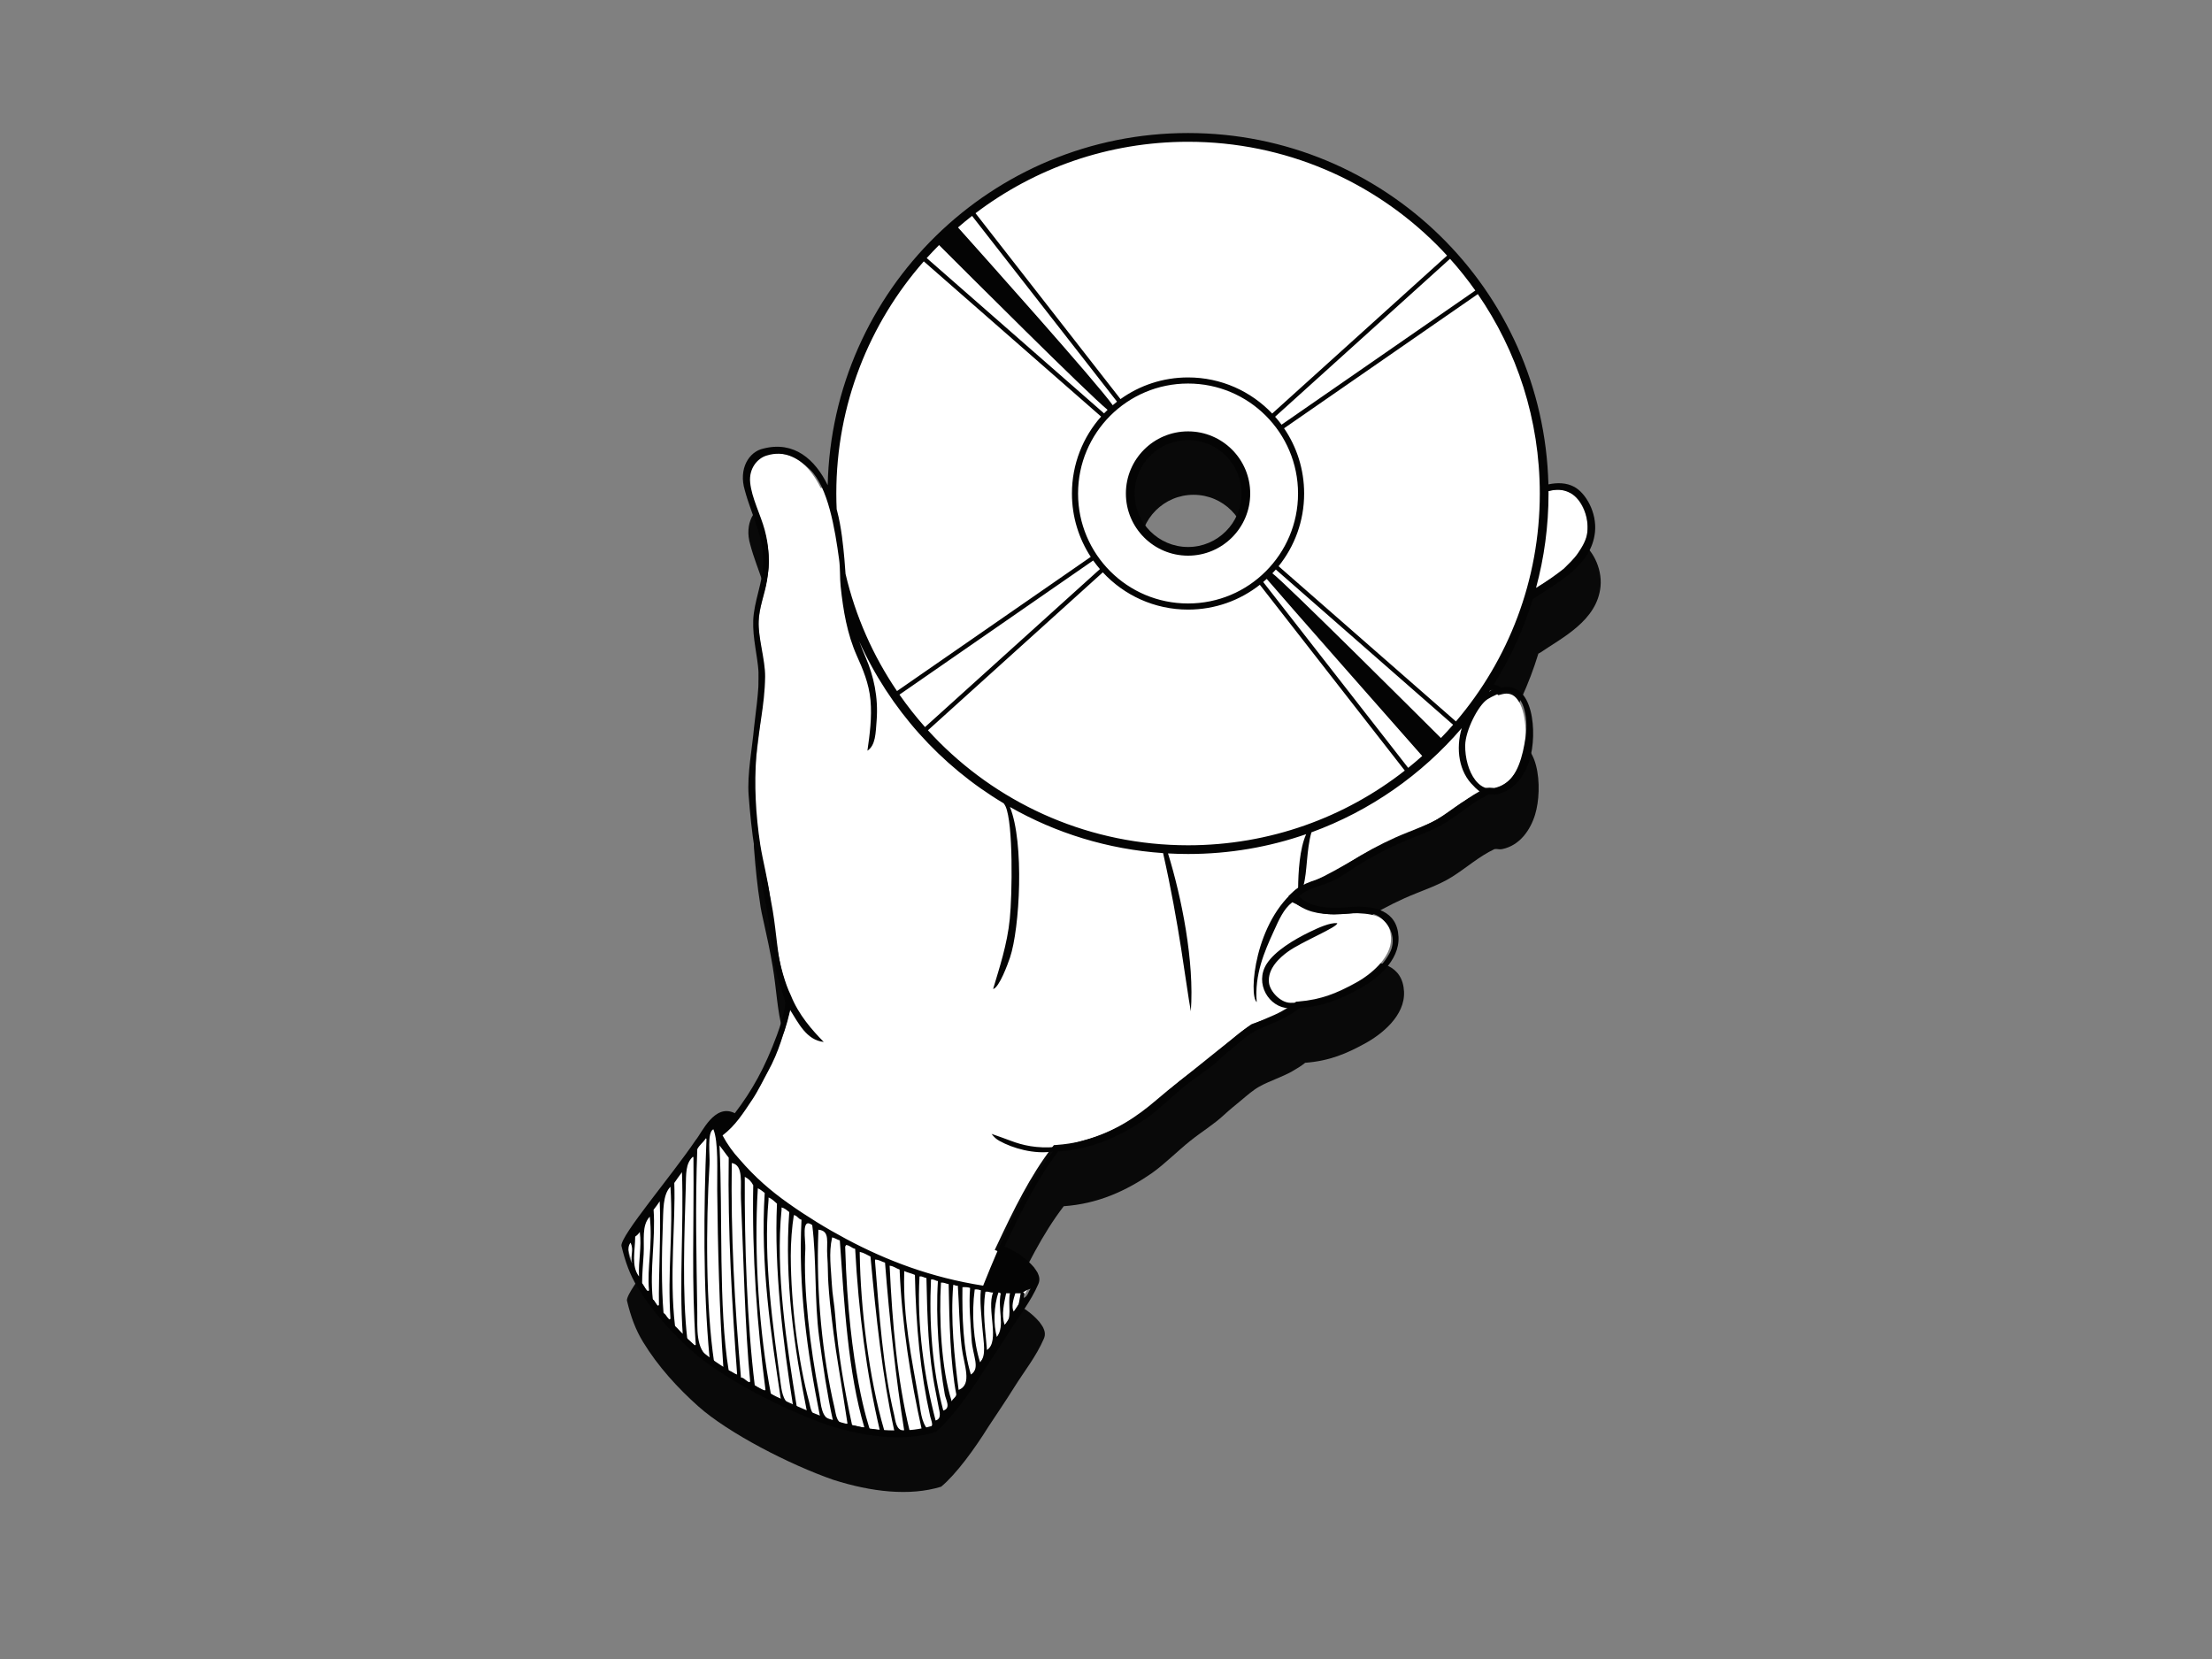 <?xml version="1.0" encoding="utf-8"?>
<!-- Generator: Adobe Illustrator 17.0.0, SVG Export Plug-In . SVG Version: 6.00 Build 0)  -->
<!DOCTYPE svg PUBLIC "-//W3C//DTD SVG 1.1//EN" "http://www.w3.org/Graphics/SVG/1.1/DTD/svg11.dtd">
<svg version="1.1" id="Layer_1" xmlns="http://www.w3.org/2000/svg" xmlns:xlink="http://www.w3.org/1999/xlink" x="0px" y="0px"
	 width="800px" height="600px" viewBox="0 0 800 600" enable-background="new 0 0 800 600" xml:space="preserve">
<rect x="0" y="0" width="800" height="600" fill="#808080" stroke="none"/>
<g>
	<g>
		<path fill="#090909" d="M571.361,195.889c-2.823-1.554-6.134-1.629-9.364-0.909c-1.761-70.481-59.428-127.076-130.329-127.076
			c-70.993,0-128.732,56.757-130.336,127.353c-4.552-9.297-12.128-16.087-23.263-13.242c-5.249,1.129-9.035,7.303-6.713,15.033
			c2.483,9.357,6.923,16.675,6.651,26.619c-0.19,6.935-3.341,13.624-3.608,20.502c-0.245,6.424,1.529,12.597,1.946,18.846
			c0.365,5.572-1.396,16.997-1.644,19.9c-0.655,7.495-2.516,16.764-1.964,24.447c0.452,6.176,1.269,14.021,2.084,18.891
			c0.487,4.56,2.603,11.308,4.627,23.333c1.352,7.951,1.634,15.958,3.545,22.908c0.954,3.475,2.558,7.406,3.051,10.266
			c-0.492,3.725-1.814,8.038-3.051,11.351c-4.352,11.808-9.044,20.18-15.24,28.275c-7.38-3.695-11.883,7.07-14.136,9.696
			c-8.905,13.169-27.086,34.346-26.886,38.261c1.404,5.839,3.048,10.414,5.823,14.973c5.467,8.977,12.62,16.72,19.953,23.275
			c10.918,9.739,33.189,21.162,48.872,26.604c13.654,4.357,27.533,6.014,38.993,2.493c5.432-4.502,12.075-13.624,17.112-21.719
			c3.513-5.339,6.144-9.137,9.309-14.211c3.71-5.926,7.967-11.19,10.714-17.557c0.699-1.539,0.36-2.843-0.28-4.165
			c-0.38-0.675-0.882-1.334-1.312-1.936c-2.653-3.078-5.911-5.484-10.606-7.478c5.736-12.187,11.623-24.227,19.403-34.376
			c12.34-0.867,22.573-5.517,31.94-12.013c4.208-2.933,9.557-8.227,13.812-11.615c4.43-3.535,8.4-5.852,12.18-9.357
			c1.974-1.834,4.163-3.593,6.326-5.382c2.024-1.686,4.187-3.608,6.438-4.869c3.54-2.009,8.097-3.388,11.907-5.544
			c1.734-0.982,3.333-1.964,4.72-3.093c8.882-0.675,15.043-3.388,21.492-6.908c6.164-3.345,14.666-10.077,14.256-18.816
			c-0.447-9.416-8.517-11.6-17.742-10.808c-7.195,0.615-14.074,0.337-18.296-3.887c3.086-2.933,8.195-3.68,12.197-5.544
			c2.706-1.262,5.162-3.036,7.765-4.722c5.269-3.388,10.673-6.321,16.352-8.872c5.764-2.581,11.943-4.43,17.184-7.745
			c5.214-3.298,9.699-7.361,15.243-9.972c0.945-0.192,1.627,0.22,2.768,0c6.433-1.306,10.229-6.938,11.925-12.452
			c2.953-9.606,1.424-29.009-10.261-26.103c-0.527-0.515-1.566-0.984-2.666-1.19c5.982-9.561,10.761-19.96,14.126-30.973
			c0.187-0.102,0.377-0.205,0.572-0.28c8.115-5.529,20.682-11.672,21.896-23.947C579.541,205.114,575.508,198.133,571.361,195.889z
			 M412.338,198.28c0-5.354,2.159-10.164,5.654-13.669c3.513-3.505,8.33-5.661,13.671-5.661c5.339,0,10.169,2.156,13.667,5.661
			c3.503,3.506,5.659,8.315,5.659,13.669c0,5.337-2.156,10.164-5.659,13.654c-3.498,3.505-8.327,5.674-13.667,5.674
			c-5.341,0-10.158-2.169-13.671-5.674C414.497,208.444,412.338,203.617,412.338,198.28z"/>
	</g>
	<path fill="#FFFFFF" d="M567.876,178.188c-1.311-0.735-2.793-1.057-4.455-1.057c-1.057,0-2.154,0.133-3.23,0.382l-2.853,0.63
		l-0.062-2.903c-1.714-69.19-58.339-124.742-127.936-124.742c-69.699,0-126.376,55.72-127.955,125.034l-4.54,0.984
		c-3.685-7.465-8.965-12.569-16.128-12.569c-1.362,0-2.828,0.19-4.475,0.617c-2.925,0.629-5.506,3.563-5.539,8.137
		c0.008,1.174,0.187,2.479,0.622,3.948c2.259,8.667,6.704,16.072,6.743,26.354c0,0.322-0.01,0.615-0.01,0.939
		c-0.272,7.61-3.42,14.298-3.6,20.517c-0.015,0.395-0.035,0.777-0.035,1.157c-0.005,5.544,1.537,11.263,1.966,17.467
		c0.045,0.572,0.055,1.189,0.055,1.834c0,6.218-1.507,15.957-1.704,18.406c-0.595,6.716-2.066,14.533-2.051,21.237
		c0,0.981,0.028,1.921,0.102,2.843c0.435,6.101,1.259,13.934,2.076,18.803c0.414,4.12,2.556,11.073,4.617,23.186
		c1.357,8.155,1.664,16.117,3.483,22.688c0.882,3.27,2.506,7.2,3.093,10.486l0.06,0.352l-0.037,0.367
		c-0.547,4.017-1.909,8.417-3.183,11.863c-4.415,11.982-9.257,20.635-15.588,28.907l-1.199,1.554l-1.769-0.865
		c-0.779-0.397-1.404-0.527-1.934-0.542c-3.235-0.412-7.086,6.541-9.152,9.429c-8.367,12.275-24.954,32.105-26.403,36.68
		c-0.017,0.03-0.035,0.057-0.042,0.073c1.356,5.529,2.898,9.694,5.451,13.889c5.289,8.727,12.285,16.307,19.508,22.746
		c10.438,9.357,32.685,20.827,48.01,26.106c8.377,2.683,16.807,4.297,24.557,4.297c4.442,0,8.653-0.542,12.55-1.671
		c4.962-4.255,11.41-13.055,16.265-20.885c3.538-5.354,6.156-9.137,9.286-14.168c3.805-6.071,7.97-11.263,10.556-17.262
		c0.14-0.335,0.172-0.527,0.172-0.732c0.008-0.322-0.117-0.777-0.35-1.277c-0.27-0.482-0.732-1.114-1.044-1.554
		c-2.431-2.816-5.304-4.957-9.726-6.848l-2.291-0.97l1.059-2.228c5.756-12.215,11.681-24.417,19.673-34.831l0.647-0.849l1.077-0.075
		c11.817-0.849,21.589-5.249,30.741-11.6c3.925-2.698,9.286-8.007,13.689-11.513c4.59-3.65,8.5-5.924,12.04-9.239
		c2.069-1.906,4.277-3.695,6.429-5.469c1.991-1.659,4.22-3.653,6.793-5.119c3.89-2.171,8.415-3.535,11.89-5.544
		c1.701-0.939,3.188-1.876,4.408-2.858l0.57-0.47l0.747-0.045c8.477-0.674,14.174-3.168,20.527-6.628
		c5.787-3.065,13.207-9.371,13.027-16.148c0-0.117-0.005-0.322-0.005-0.485c-0.452-6.671-4.625-8.402-12.085-8.682
		c-1.01,0-2.024,0.045-3.08,0.148c-1.812,0.162-3.616,0.25-5.387,0.25c-5.454,0-10.873-0.939-14.796-4.825l-1.732-1.732l1.787-1.701
		c3.95-3.593,9.301-4.225,12.819-5.954c2.439-1.129,4.812-2.831,7.48-4.562c5.372-3.475,10.886-6.451,16.675-9.049
		c5.966-2.654,12.022-4.502,16.877-7.581c5.009-3.153,9.559-7.29,15.505-10.121l0.28-0.145l0.3-0.06
		c0.285-0.043,0.597-0.073,0.952-0.073c0.854,0.015,1.282,0.118,1.521,0.102c0.06,0,0.215,0,0.265,0
		c5.207-1.042,8.555-5.749,10.124-10.823c0.732-2.391,1.179-5.662,1.179-8.962c0.012-3.842-0.635-7.758-1.892-10.426
		c-1.359-2.698-2.791-3.872-5.012-3.915c-0.494,0-1.034,0.087-1.634,0.235l-1.329,0.35l-0.972-0.967c0-0.015-0.73-0.455-1.459-0.572
		l-3.4-0.675l1.836-2.933c5.876-9.387,10.573-19.578,13.874-30.386l0.297-0.969l0.867-0.455c0.163-0.087,0.333-0.175,0.5-0.25
		c8.48-5.617,19.842-11.616,20.707-22.086c0.045-0.455,0.06-0.925,0.06-1.392c0.095-5.544-3.503-11.161-6.314-12.555l1.152-2.099
		l0,0L567.876,178.188z M444.683,193.836c-3.923,3.93-9.352,6.366-15.358,6.366c-5.984,0-11.418-2.436-15.356-6.366
		c-3.923-3.915-6.358-9.357-6.358-15.341c0-6.014,2.436-11.452,6.366-15.37c3.93-3.93,9.364-6.348,15.348-6.348
		c6.006,0,11.436,2.419,15.358,6.348c3.935,3.918,6.366,9.357,6.366,15.37C451.049,184.479,448.618,189.92,444.683,193.836z"/>
	<g>
		<path fill="#040404" d="M569.375,176.089c-2.826-1.539-6.141-1.596-9.374-0.909c-1.746-70.471-59.418-127.066-130.322-127.066
			c-70.996,0-128.734,56.755-130.333,127.361c-4.558-9.314-12.132-16.103-23.263-13.244c-5.247,1.129-9.039,7.306-6.721,15.048
			c2.486,9.342,6.926,16.645,6.653,26.604c-0.185,6.935-3.34,13.624-3.603,20.502c-0.24,6.424,1.529,12.597,1.944,18.846
			c0.362,5.574-1.399,16.997-1.652,19.903c-0.649,7.478-2.513,16.762-1.954,24.447c0.447,6.173,1.269,14.021,2.078,18.888
			c0.485,4.562,2.603,11.293,4.635,23.335c1.342,7.948,1.631,15.955,3.538,22.906c0.957,3.478,2.556,7.393,3.051,10.251
			c-0.495,3.74-1.814,8.038-3.051,11.368c-4.347,11.805-9.044,20.18-15.24,28.275c-7.378-3.695-11.883,7.068-14.131,9.694
			c-8.909,13.169-27.088,34.346-26.888,38.249c1.404,5.852,3.048,10.426,5.814,14.988c5.477,8.989,12.625,16.72,19.96,23.275
			c10.923,9.737,33.189,21.147,48.875,26.603c13.659,4.355,27.533,6.027,38.983,2.494c5.434-4.505,12.085-13.627,17.124-21.722
			c3.508-5.336,6.144-9.137,9.304-14.211c3.708-5.924,7.968-11.203,10.719-17.554c0.692-1.541,0.349-2.845-0.28-4.165
			c-0.382-0.66-0.892-1.349-1.309-1.937c-2.661-3.08-5.916-5.484-10.611-7.48c5.739-12.187,11.62-24.242,19.403-34.376
			c12.337-0.88,22.571-5.514,31.938-12.025c4.21-2.918,9.559-8.227,13.816-11.6c4.43-3.551,8.397-5.854,12.175-9.357
			c1.976-1.834,4.16-3.608,6.326-5.384c2.026-1.701,4.183-3.608,6.439-4.882c3.54-1.996,8.102-3.375,11.908-5.529
			c1.739-0.984,3.333-1.966,4.719-3.096c8.884-0.675,15.041-3.388,21.492-6.893c6.164-3.358,14.666-10.089,14.259-18.846
			c-0.447-9.399-8.52-11.586-17.742-10.808c-7.195,0.617-14.071,0.352-18.296-3.885c3.088-2.921,8.192-3.668,12.192-5.544
			c2.708-1.246,5.162-3.021,7.767-4.71c5.267-3.4,10.671-6.334,16.35-8.872c5.771-2.566,11.952-4.43,17.184-7.758
			c5.222-3.3,9.709-7.348,15.245-9.974c0.947-0.175,1.632,0.22,2.771,0c6.436-1.304,10.231-6.921,11.925-12.435
			c2.953-9.622,1.419-28.994-10.259-26.091c-0.53-0.527-1.566-0.997-2.67-1.217c5.981-9.549,10.761-19.945,14.126-30.961
			c0.187-0.102,0.38-0.205,0.57-0.277c8.118-5.544,20.685-11.69,21.899-23.95C577.552,185.316,573.523,178.348,569.375,176.089z
			 M228.062,449.431c1.294,2.831-0.175,4.428,0.557,7.493C227.568,455.253,226.471,451.278,228.062,449.431z M231.113,461.646
			c-2.91-3.725-1.409-9.239-1.382-14.416c0.669-0.44,1.219-0.997,1.661-1.672C232.123,451.16,230.831,455.855,231.113,461.646z
			 M234.721,466.633c-0.66,1.114-1.811-1.819-2.496-2.508c0.008-3.475,0.337-7.038,0.557-10.514
			c0.31-5.074-0.822-10.326,2.214-13.582C236.148,450.178,233.944,458.288,234.721,466.633z M238.313,471.885
			c-0.559,1.289-1.382-1.659-2.214-1.936c-1.184-10.926,1.062-21.851,0.277-32.427c0.782-0.967,1.512-1.994,2.219-3.051
			C239.088,445.851,238.139,461.486,238.313,471.885z M242.476,476.869c-0.597,1.247-1.499-1.729-2.493-1.934
			c-0.807-9.519-0.674-21.589-0.28-31.59c0.225-5.574-0.065-11.251,2.773-14.139C243.535,445.851,241.327,459.902,242.476,476.869z
			 M244.143,479.673c-2.161-18.274,0.255-37.574-0.275-51.845c0.894-1.32,1.831-2.611,2.773-3.885
			c0.689,19.066-1.049,40.17,0.275,58.486C245.881,481.606,245.167,480.477,244.143,479.673z M248.577,484.365
			c-1.919-16.69-1.059-37.852-0.555-55.158c0.135-4.767-0.105-8.3,2.493-10.793c0.237-0.075,0.26,0.087,0.28,0.262
			c0.22,25.841-0.757,44.892,0.835,67.64C251.138,487.253,249.526,484.775,248.577,484.365z M526.561,260.916l-64.14-56.14
			c5.789-7.201,9.239-16.337,9.239-26.281c0-8.754-2.673-16.879-7.255-23.598l70.066-48.532
			c14.136,20.494,22.416,45.336,22.416,72.13C556.888,209.938,545.475,238.727,526.561,260.916z M429.679,305.706
			c-35.136,0-66.925-14.241-89.959-37.265c-1.409-1.424-2.784-2.86-4.117-4.327l63.246-57.124
			c7.668,8.287,18.641,13.479,30.83,13.479c9.797,0,18.816-3.343,25.959-8.974l52.422,67.198
			C486.454,295.617,459.246,305.706,429.679,305.706z M402.432,146.55c-5.482-7.848-47.903-55.291-55.961-64.295
			c1.659-1.436,3.358-2.823,5.087-4.172l52.425,67.183C403.453,145.693,402.941,146.118,402.432,146.55z M401.539,150.352
			c7.208-7.198,17.144-11.643,28.14-11.643c10.988,0,20.922,4.445,28.122,11.643c7.201,7.216,11.653,17.144,11.653,28.142
			c0,10.986-4.452,20.914-11.653,28.115c-7.2,7.215-17.134,11.645-28.122,11.645c-10.996,0-20.932-4.43-28.14-11.645
			c-7.195-7.201-11.643-17.13-11.643-28.115C389.896,167.497,394.344,157.568,401.539,150.352z M461.16,150.717l63.258-57.119
			c3.27,3.638,6.321,7.465,9.152,11.47l-70.074,48.525C462.756,152.611,461.982,151.642,461.16,150.717z M397.805,205.818
			l-63.261,57.137c-3.3-3.725-6.386-7.64-9.239-11.733l70.061-48.515C396.133,203.779,396.942,204.806,397.805,205.818z
			 M509.292,277.708l-52.432-67.213c0.432-0.364,0.849-0.747,1.269-1.129c5.419,6.411,49.352,56.245,56.235,64.048
			C512.71,274.893,511.016,276.317,509.292,277.708z M521.125,266.915c-7.725-7.7-56.75-56.565-60.955-59.573
			c0.425-0.454,0.847-0.894,1.247-1.364l64.122,56.143C524.108,263.762,522.639,265.361,521.125,266.915z M519.633,88.539
			c1.267,1.262,2.511,2.561,3.718,3.903l-63.246,57.119c-7.657-8.047-18.453-13.057-30.426-13.057
			c-9.117,0-17.551,2.903-24.432,7.833L352.81,77.116c21.357-16.222,47.975-25.834,76.869-25.841
			C464.808,51.282,496.6,65.508,519.633,88.539z M339.621,88.633c8.427,8.435,53.649,53.597,60.952,59.593
			c-0.438,0.425-0.857,0.835-1.277,1.274l-64.138-56.165C336.605,91.752,338.089,90.175,339.621,88.633z M302.461,178.495
			c0-32.172,11.95-61.564,31.642-83.965l64.125,56.13c-6.564,7.42-10.549,17.159-10.549,27.835c0,8.447,2.504,16.307,6.801,22.908
			l-70.069,48.53c-8.622-12.687-15.018-27.016-18.611-42.399c-0.113-1.701-0.235-3.463-0.407-5.324
			c-0.427-4.635-1.069-11.483-2.629-17.379c-0.055-0.22-0.112-0.44-0.172-0.66C302.504,182.28,302.461,180.401,302.461,178.495z
			 M252.18,474.656c-0.305-19.842-0.744-39.848,0-59.031c0.762-1.539,2.181-2.434,3.048-3.885c0.235-0.03,0.267,0.118,0.277,0.277
			c-1.004,24.859-1.289,53.457,1.107,79.006C251.488,488.25,252.26,480.052,252.18,474.656z M258.274,492.68
			c-3.018-20.18-3.018-49.599-1.661-71.511c0.217-3.415-0.977-11.658,1.387-12.76c1.889,4.518,1.317,15.151,1.387,21.912
			c0.202,20.195,0.777,43.603,2.214,64.03C260.138,494.146,259.613,493.002,258.274,492.68z M263.551,495.73
			c-3.763-22.674-2.111-55.965-3.338-81.482c1.152,1.436,2.168,3.006,3.338,4.427c-0.407,25.856,1.264,54.411,3.043,78.434
			C265.402,496.817,264.812,495.95,263.551,495.73z M267.98,498.224c-2.329-26.721-3.685-51.478-3.325-77.597
			c4.37,0.735,3.071,7.29,3.325,13.024c0.902,20.59,1.461,47.121,3.325,65.966C270.658,500.805,269.387,498.091,267.98,498.224z
			 M272.965,500.997c-2.746-22.264-3.742-51.053-3.603-75.383c1.364,0.675,2.378,1.687,3.051,3.036
			c-0.485,25.327,1.454,51.14,4.432,74.019C276.298,503.503,273.872,501.626,272.965,500.997z M278.788,504.045
			c-4.18-21.674-6.194-50.639-4.707-74.281c0.969,0.41,1.671,1.087,2.488,1.671c-1.632,25.739,2.309,51.376,5.819,74.561
			C280.932,505.602,279.88,504.809,278.788,504.045z M282.389,500.717c-2.766-20.357-6.406-45.449-4.432-66.804
			c0-0.262,0-0.542,0-0.819c1.282,0.467,2.096,1.407,3.046,2.214c-1.044,23.553,2.104,49.849,5.827,73.167
			C283.503,507.61,282.818,503.885,282.389,500.717z M288.207,509.032c-3.668-22.306-7.825-49.247-5.544-71.511
			c0-0.277,0-0.557,0-0.82c1.222,0.263,1.921,1.024,2.778,1.657c-1.789,24.52,1.811,49.102,6.376,72.067
			C290.469,510.119,289.285,509.634,288.207,509.032z M292.647,507.096c-3.868-14.269-6.603-34.919-6.656-52.942
			c-0.01-4.885,0.442-10.589,1.112-14.696c1.304,0.178,1.554,1.409,2.768,1.672c-1.217,24.242,2.034,47.943,6.656,70.953
			C293.329,512.332,293.222,509.237,292.647,507.096z M296.248,504.045c-3.215-16.25-5.774-38.056-4.989-52.385
			c0.167-3.111-1.644-11.631,2.496-8.595c1.582,12.232,0.775,27.6,2.493,40.477c1.434,10.691,2.941,20.914,4.989,30.196
			C296.89,513.227,297.017,507.917,296.248,504.045z M301.792,509.032c-4.365-18.626-6.671-41.46-5.824-63.473
			c0-0.265,0-0.557,0-0.822c4.43,0.412,2.836,4.592,3.231,9.549c0.272,3.43,0.172,7.2,0.389,9.869
			c0.183,2.288,0.293,4.472,0.58,7.07c0.78,7.053,1.799,15.353,3.011,22.569c1.257,7.48,2.338,14.783,3.325,21.062
			C302.489,515.618,302.441,511.805,301.792,509.032z M308.17,515.413c-2.618-12.055-5.107-25.916-6.101-39.628
			c-0.285-3.975-1.047-7.7-1.232-11.44c-0.252-5.542-1.199-10.998,0.117-16.835c1.067,0.235,1.771,0.82,2.776,1.1
			c1.629,23.363,2.973,47.825,8.869,67.623C310.881,516.217,309.744,515.573,308.17,515.413z M314.539,516.804
			c-0.205-0.762-7.595-21.351-8.862-65.701c-0.08-0.44,0.257-0.47,0.28-0.822c1.461,0.087,2.001,1.129,3.325,1.379
			c1.217,22.586,4.072,45.082,8.862,65.424C316.64,517.274,315.9,516.732,314.539,516.804z M319.808,517.347
			c-5.646-19.211-8.567-44.612-8.869-63.736c0-0.28,0-0.572,0-0.852c1.546,0.322,2.609,1.1,3.883,1.672
			c2.031,21.809,4.28,43.398,8.587,62.916C322.214,517.347,321.014,517.347,319.808,517.347z M323.408,511.805
			c-4.087-16.955-5.419-36.533-6.926-55.438c0-0.277,0-0.557,0-0.822c1.539,0.03,2.361,0.779,3.6,1.102
			c1.624,20.752,3.97,42.221,6.933,60.7C324.05,517.524,323.863,513.666,323.408,511.805z M328.955,517.347
			c-4.457-18.376-6.221-38.556-7.208-59.585c1.537,0.132,2.321,0.997,3.605,1.379c0.792,19.358,4.015,40.065,8.032,57.944
			C332.453,517.714,330.349,517.172,328.955,517.347z M335.606,517.084c-2.541-2.903-2.654-7.303-3.325-11.088
			c-2.544-14.548-5.679-29.301-5.264-45.464c0-0.277,0-0.557,0-0.835c1.201,0.542,2.673,0.835,3.875,1.392
			c0.385,18.773,1.969,35.243,5.549,51.273C336.777,513.871,338.167,516.322,335.606,517.084z M338.374,513.739
			c-4.05-15.56-6.826-34.316-5.816-52.093c1.164-0.16,1.546,0.485,2.499,0.557c0.329,14.843,0.634,27.72,3.318,41.007
			c0.345,1.687,0.772,3.915,1.117,5.821C339.753,510.513,340.692,513.094,338.374,513.739z M341.15,510.146
			c-4.04-15.121-5.17-31.985-4.435-47.398c1.164-0.163,1.546,0.482,2.496,0.557c-0.849,13.212,0.402,29.316,2.493,41.019
			C342.056,506.276,344.018,509.282,341.15,510.146z M344.2,506.818c-3.743-11.586-4.677-30.329-3.883-42.956
			c1.177-0.075,1.794,0.41,2.773,0.557c0.252,13.901,0.62,28.802,2.771,39.906C345.674,505.511,344.552,505.776,344.2,506.818z
			 M346.699,502.668c-1.519-11.645-2.986-25.534-1.944-37.984c0.652,0,0.815,0.482,1.656,0.292
			c0.462,6.803,0.487,14.386,1.389,22.159C348.542,493.546,351.823,500.717,346.699,502.668z M351.131,497.109
			c-2.831-9.194-3.191-20.84-3.051-31.575c1.067-0.06,2.041-0.015,2.771,0.265c-0.497,5.996,0.117,12.26,0.555,18.858
			C351.783,490.303,354.669,494.923,351.131,497.109z M354.459,492.68c-2.409-7.538-3.113-17.626-1.941-26.324
			c0.949-0.117,1.549,0.103,2.216,0.277c-0.42,3.828,0.202,9.167,0.55,13.582C355.72,485.596,356.8,490.261,354.459,492.68z
			 M356.95,488.25c-0.477-6.554-1.726-13.859-0.555-21.06c1.229-0.22,1.661,0.367,2.773,0.265
			C356.732,473.469,361.784,485.039,356.95,488.25z M360.55,483.542c-1.327-4.252-1.137-11.32,0.557-16.087
			c0.442-0.073,0.479,0.277,0.832,0.277C360.717,473.469,363.57,479.438,360.55,483.542z M372.747,466.076
			c-0.865,1.071-1.062,2.816-2.493,3.33c-0.073-0.837,0.774-1.701-0.275-1.951C370.741,466.853,371.666,466.383,372.747,466.076z
			 M367.203,467.733c0.642,0,1.299,0,1.941,0c-0.607,2.728-0.455,5.047-2.499,6.659
			C365.672,472.705,366.511,469.889,367.203,467.733z M363.883,467.733c0.454,0,0.919,0,1.384,0
			c-0.865,4.18,1.062,9.462-1.946,11.368C362.101,475.36,363.139,471.34,363.883,467.733z M454.514,362.418
			c-0.867-9.854,2.78-18.244,6.101-25.504c1.982-4.355,3.588-8.153,6.761-10.604c1.102,0.47,1.659,0.837,2.381,1.189
			c2.508,1.174,6.484,2.626,10.254,3.051c6.458,0.69,14.096-1.951,18.568,0.822c4.1,2.786,6.011,7.258,4.717,11.643
			c-0.682,2.318-3.291,5.896-5.644,7.92c-8.087,5.794-17.919,11.908-30.94,11.748c-3.67-0.045-7.388-4.165-7.763-7.2
			c-0.638-5.162,3.96-9.239,6.933-11.365c5.027-3.608,18.101-8.875,17.732-10.254c-2.598-0.232-6.751,1.644-9.802,3.125
			c-5.791,2.786-12.694,6.936-15.695,11.6c-4.502,7.038,0.782,15.838,8.04,16.058c-2.679,2.479-12.482,5.252-13.584,5.809
			c-1.439,0.719-23.93,18.978-26.606,21.059c-2.456,1.906-4.972,3.93-7.488,6.101c-7.52,6.468-15.418,11.687-26.049,14.681
			c-3.488,0.982-7.341,2.199-10.534,2.508c-6.898,0.63-12.075-0.602-16.352-2.228c-2.516-0.954-4.305-1.571-6.938-2.493
			c0.925,1.217,1.692,1.876,2.776,2.493c4.897,2.756,12.657,4.942,19.403,3.885c-10.731,13.844-18.171,30.973-25.219,48.515
			c-18.781-2.933-34.921-9.064-49.609-16.924c-7.178-3.827-14.146-8.125-20.722-12.775c-6.469-4.56-12.152-9.459-17.809-16.045
			c-2.266-2.419-4.455-5.484-6.104-8.592c4.729-3.623,7.438-8.008,10.864-13.127c2.101-3.168,3.735-6.716,5.496-9.884
			c4.082-7.348,5.799-14.021,8.032-22.438c3.02,4.737,5.964,11.013,12.197,11.642c-4.132-4.222-9.07-9.721-11.92-16.909
			c-4.302-8.902-6.041-22.746-7.478-35.211c-0.775-6.631-2.571-13.055-3.573-19.285c-1.671-11.176-2.183-21.647-1.419-31.988
			c0.71-9.577,3.056-18.156,3.195-28.7c0.08-6.014-2.611-14.388-2.361-20.077c0.222-5.177,2.174-9.444,3.043-14.696
			c1.062-6.379,0.737-12.48-0.829-18.289c-1.514-5.617-4.72-11.555-5.264-17.187c-0.507-5.164,2.708-8.712,5.819-9.694
			c6.823-2.171,11.713,1.027,15.798,4.984c6.596,6.381,9.059,21.634,10.531,32.427c0.48,3.49,0.245,6.746,0.56,9.709
			c0.939,8.932,2.369,17.379,5.884,25.284c2.138,4.764,4.357,9.884,4.924,16c0.562,6.189-0.275,12.495-1.107,18.301
			c2.978-1.949,2.973-6.424,3.323-10.808c0.685-8.637-1.114-16.278-3.88-22.746c-0.887-2.054-1.689-4.048-2.408-5.984
			c11.021,24.477,29.374,44.937,52.258,58.576c0.23,0.337,0.479,0.674,0.665,1.099c2.803,6.144,2.426,31.84,1.531,40.667
			c-0.927,9.342-3.773,17.746-6.034,25.387c2.214-0.485,5.349-9.137,6.099-11.351c3.558-10.603,5.247-41.474-0.018-54.498
			c16.55,9.429,35.346,15.325,55.393,16.69c5.892,26.016,8.167,46.931,10.034,57.197c1.331-18.009-3.328-41.167-8.247-57.08
			c2.396,0.133,4.812,0.205,7.25,0.205c14.953,0,29.322-2.521,42.708-7.171c-2.391,5.352-2.845,13.829-2.908,19.431
			C453.729,333.059,451.529,360.042,454.514,362.418z M517.417,297.611c-6.471,3.153-12.629,5.587-19.388,8.815
			c-8.777,4.208-15.908,9.532-26.614,13.859c1.412-4.987,1.027-12.775,2.878-19.256c21.249-7.745,39.915-20.855,54.366-37.706
			c-2.219,7.48-1.057,15.883,4.292,20.927c0.547,0.75,2.618,2.318,2.766,2.493C528.563,289.134,523.721,294.516,517.417,297.611z
			 M544.872,250.168c6.229,0.087,7.88,9.384,6.928,16.057c-1.094,7.685-3.075,14.461-7.752,17.467
			c-8.954,5.749-14.281-5.207-14.141-14.136c0.08-5.354,4.702-14.506,8.065-16.662C539.366,252,543.046,250.138,544.872,250.168z
			 M540.158,249.316c-0.522,0.25-1.035,0.514-1.527,0.777c0.185-0.262,0.365-0.542,0.555-0.835
			C539.464,249.258,539.794,249.274,540.158,249.316z M574.079,192.471c-0.299,2.773-1.883,5.354-3.323,7.48
			c-1.499,2.228-3.635,4.165-5.184,5.719c-2.841,2.258-6.236,4.65-10.042,6.951c2.943-10.881,4.518-22.321,4.518-34.127
			c0-0.292-0.005-0.572-0.013-0.849c2.586-0.719,5.204-0.807,7.953,0.69C572.301,180.696,574.681,186.942,574.079,192.471z"/>
		<path fill="#040404" d="M429.677,200.963c12.414,0,22.478-10.061,22.481-22.468c-0.003-12.422-10.066-22.483-22.481-22.483
			c-12.415,0-22.484,10.061-22.486,22.483C407.193,190.902,417.262,200.963,429.677,200.963z M416.006,164.811
			c3.51-3.49,8.325-5.644,13.672-5.644c5.339,0,10.164,2.154,13.664,5.644c3.502,3.52,5.661,8.332,5.661,13.684
			c0,5.339-2.159,10.164-5.661,13.654c-3.5,3.506-8.325,5.677-13.664,5.677c-5.347,0-10.161-2.171-13.672-5.677
			c-3.495-3.49-5.659-8.315-5.659-13.654C410.346,173.143,412.51,168.331,416.006,164.811z"/>
	</g>
</g>
</svg>
